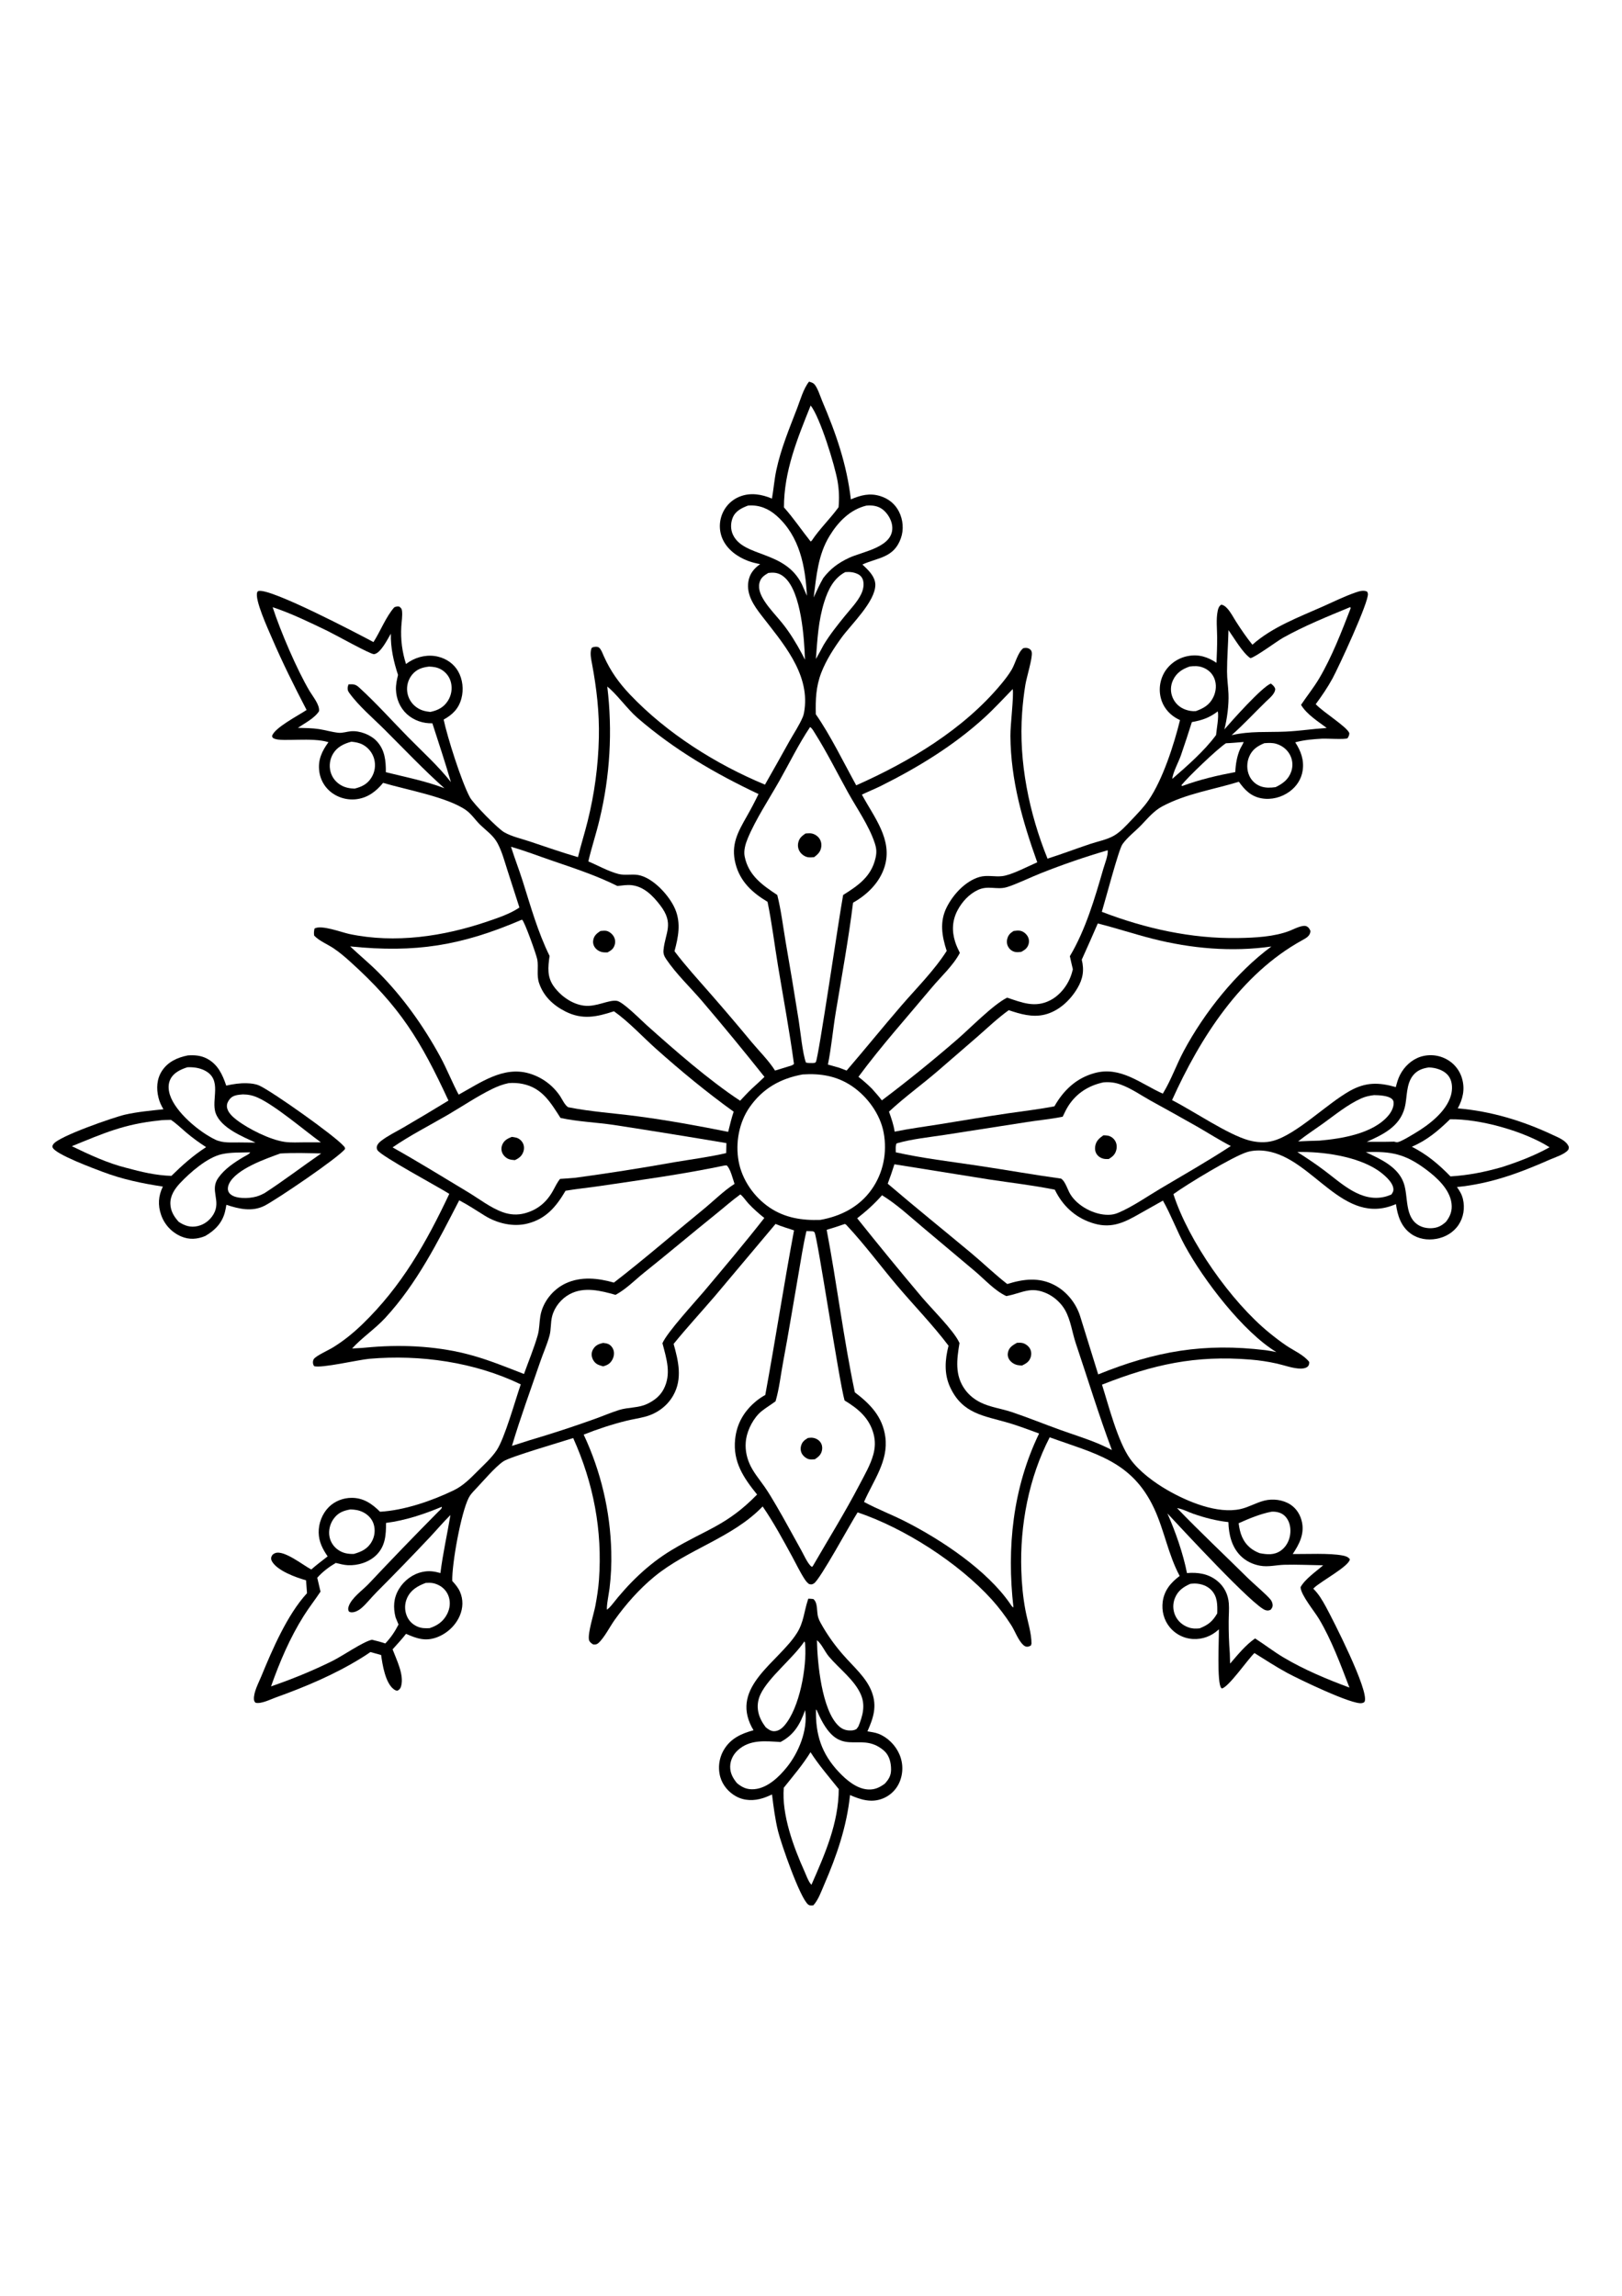 <?xml version="1.0" encoding="utf-8"?>
<!-- Generator: Adobe Illustrator 27.5.0, SVG Export Plug-In . SVG Version: 6.00 Build 0)  -->
<svg xmlns="http://www.w3.org/2000/svg" xmlns:xlink="http://www.w3.org/1999/xlink" viewBox="0 0 4000 4000" width="595" height="842" preserveAspectRatio="xMidYMid meet" data-scaled="true">
<path style="fill:#FFFFFF;" d="M0,0h4000v4000H0V0z"/>
<path d="M463.215,1771.891c16.633-1.102,31.73-0.074,46.852,7.715c27.012,13.91,38.652,39.449,47.852,66.703
	c16.789-3.734,33.648-6.375,50.906-5.793c10.238,0.348,21.281,1.434,30.672,5.746c32.656,14.996,185.055,123.078,207.473,148.442
	c2.598,2.937,4.086,3.82,3.855,7.894c-15.453,20.91-170.379,125.902-198.855,140.117c-30.652,15.301-62.879,7.641-93.723-2.508
	c-0.93,5.906-2.016,11.852-3.484,17.648c-6.93,27.313-25.066,45.73-48.785,59.348c-19.781,8.137-39.516,9.528-59.473,0.898
	c-1.417-0.609-2.816-1.255-4.199-1.938c-1.385-0.682-2.751-1.401-4.098-2.156c-1.346-0.753-2.672-1.541-3.977-2.363
	c-1.305-0.82-2.589-1.674-3.852-2.563c-1.26-0.891-2.497-1.811-3.711-2.762c-1.214-0.953-2.402-1.938-3.566-2.953
	c-1.161-1.013-2.297-2.056-3.406-3.129c-1.109-1.073-2.189-2.173-3.238-3.301c-1.052-1.13-2.074-2.285-3.066-3.465
	c-0.992-1.182-1.953-2.389-2.883-3.621c-0.93-1.232-1.827-2.487-2.691-3.766c-0.865-1.276-1.695-2.574-2.492-3.895
	c-0.797-1.323-1.559-2.664-2.285-4.023c-0.729-1.36-1.422-2.739-2.078-4.137c-0.656-1.396-1.276-2.807-1.859-4.234
	c-0.583-1.43-1.129-2.872-1.637-4.328c-8.603-24.297-7.017-47.383,4.184-70.195c-51.723-7.918-99.734-17.84-148.842-36.48
	c-19.496-7.403-116.891-43.094-123.095-60.176c-1.167-3.215,0.155-5.285,1.993-8.035c12.953-19.371,150.105-66.668,176.577-72.652
	c31.1-7.031,63.145-9.887,94.798-13.258c-5.609-9.473-9.574-17.934-12.254-28.742c-5.534-22.324-4.331-45.942,8.43-65.633
	C414.012,1787.516,437.551,1777.023,463.215,1771.891z"/>
<path style="fill:#FFFFFF;" d="M691.055,2013.715c33.422-2.168,67.516-1.012,100.992-0.098
	c-46.758,32.238-92.144,67.019-139.773,97.875c-4.23,2.223-8.484,4.246-12.926,6.02c-17.199,6.867-47.516,8.781-64.609,0.758
	c-5.59-2.621-10.477-6.777-12.172-12.961c-1.551-5.648-0.109-11.836,2.34-17C582.07,2052.07,655.035,2026.82,691.055,2013.715z"/>
<path style="fill:#FFFFFF;" d="M598.906,1868.012c13.297,0.094,24.5,2.453,36.644,7.879
	c43.227,19.32,113.852,79.949,155.871,110.313l-40.121-0.039c-15.953,0.035-33.035,1.129-48.824-1.031
	c-35.902-4.906-89.734-31.848-118.602-53.973c-10.242-7.848-23.09-19.105-24.246-32.871c-0.609-7.207,2.762-13.688,7.266-19.102
	C574.941,1869.512,587.34,1869.051,598.906,1868.012z"/>
<path style="fill:#FFFFFF;" d="M616.938,2010.844c-0.66,3.68-13.34,9.609-16.949,11.777c-23.102,13.875-45.695,28.73-61.621,51.062
	c-22.059,30.93,7.91,56.445-11.953,90.023c-8.574,14.496-22.582,25.332-39.109,29.012c-17.59,3.918-31.957-0.746-46.512-10.449
	c-11.723-12.805-20.215-26.805-20.652-44.641c-0.492-20.066,10.883-37.09,24.156-51.137c24.613-26.051,66.918-63.266,102.926-71.16
	C569.484,2010.449,594.203,2011.524,616.938,2010.844z"/>
<path style="fill:#FFFFFF;" d="M462.012,1801.105c14.559-0.617,29.098,1.149,42.301,7.715
	c45.383,22.563,15.402,71.902,27.656,105.652c13.168,36.27,66.188,57.563,98.207,72.379l-40.387-0.418
	c-19.687-0.184-40.301,1.891-58.484-6.707c-39.348-18.609-98.805-67.707-112.402-110.934c-4.043-12.863-4.73-27.012,1.789-39.199
	C429.129,1813.824,445.832,1806.355,462.012,1801.105z"/>
<path style="fill:#FFFFFF;" d="M391.676,1932.41c9.625-1.582,20.027-1.262,29.797-1.668c13.547,8.981,25.754,21.094,38.187,31.59
	c15.559,13.129,31.496,24.66,48.59,35.676c-31.645,20.402-58.801,44.555-85.551,70.848c-38.086-1.023-74.864-9.832-111.444-19.813
	c-46.34-11.598-91.198-32.59-134.046-53.313C254.775,1964.066,306.025,1941.211,391.676,1932.41z"/>
<path d="M1993.379,3111.285c4.137,0.094,8.156,0.453,12.27,0.844c11.918,9.246,7.785,31.441,12.059,45.258
	c2.563,8.297,7.805,16.93,12.172,24.434c7.258,12.255,15.081,24.139,23.469,35.652c8.391,11.51,17.307,22.598,26.75,33.262
	c24.473,28.156,56.664,55.047,69.973,90.836c13.262,35.672,3.637,63.957-10.887,96.797c9.082,1.598,19.086,2.809,27.676,6.195
	c22.535,8.879,41.785,28.449,51.219,50.613c0.565,1.31,1.097,2.633,1.598,3.969c0.5,1.333,0.968,2.68,1.402,4.039
	c0.435,1.36,0.836,2.728,1.203,4.106c0.367,1.377,0.699,2.764,0.996,4.16c0.3,1.393,0.564,2.794,0.793,4.203
	c0.229,1.406,0.425,2.818,0.586,4.234c0.161,1.417,0.286,2.837,0.375,4.262c0.092,1.425,0.147,2.849,0.168,4.273
	c0.021,1.427,0.007,2.853-0.043,4.277c-0.052,1.425-0.137,2.848-0.254,4.27c-0.12,1.422-0.275,2.84-0.465,4.254
	c-0.19,1.411-0.414,2.819-0.672,4.223c-0.26,1.401-0.553,2.796-0.879,4.184c-0.328,1.391-0.69,2.771-1.086,4.141
	c-0.393,1.37-0.822,2.729-1.285,4.078c-0.461,1.349-0.956,2.686-1.484,4.012c-0.477,1.2-0.984,2.387-1.523,3.559
	c-0.536,1.175-1.104,2.335-1.703,3.48c-0.596,1.143-1.222,2.271-1.879,3.383c-0.656,1.115-1.34,2.209-2.051,3.285
	c-0.711,1.078-1.449,2.137-2.215,3.176c-0.768,1.039-1.561,2.057-2.379,3.054c-0.818,1-1.662,1.978-2.531,2.934
	c-0.867,0.953-1.759,1.885-2.676,2.797c-0.917,0.909-1.857,1.794-2.82,2.656c-0.961,0.859-1.944,1.694-2.949,2.504
	c-1.005,0.813-2.03,1.597-3.074,2.355c-1.047,0.758-2.112,1.488-3.195,2.192c-1.081,0.703-2.18,1.377-3.297,2.023
	c-1.12,0.648-2.254,1.265-3.402,1.852c-1.149,0.589-2.313,1.147-3.492,1.676c-1.177,0.529-2.367,1.027-3.571,1.496
	c-27.812,10.879-54.125,2.488-80.023-8.797c-8.145,77.941-32.813,149.566-63.84,221.18c-6.988,16.125-14.703,38.09-26.715,50.715
	c-4.879,0.41-8.57,1.195-12.691-2.031c-20.004-15.688-66.715-149.965-74.219-180.621c-7.324-29.93-11.176-60.117-14.91-90.641
	c-7.313,3.273-14.645,6.504-22.289,8.938c-22.027,7.008-45.547,7.008-66.188-4.258c-18.442-10.063-33.274-27.344-39.07-47.664
	c-0.385-1.377-0.736-2.764-1.051-4.16c-0.318-1.396-0.599-2.799-0.844-4.211c-0.247-1.409-0.46-2.823-0.637-4.242
	c-0.174-1.422-0.315-2.847-0.422-4.274c-0.104-1.427-0.175-2.855-0.211-4.285c-0.034-1.432-0.032-2.863,0.004-4.293
	c0.036-1.43,0.109-2.858,0.219-4.285c0.107-1.427,0.25-2.852,0.43-4.273c0.177-1.419,0.391-2.833,0.641-4.242
	c0.247-1.409,0.531-2.811,0.852-4.207c0.318-1.396,0.671-2.783,1.059-4.16c0.385-1.378,0.806-2.745,1.262-4.102
	s0.944-2.701,1.465-4.031c0.523-1.333,1.079-2.652,1.668-3.957c0.586-1.305,1.204-2.595,1.855-3.871
	c0.654-1.274,1.337-2.53,2.051-3.77c16.715-28.848,43.074-40.594,73.652-49.102c-1.484-2.359-2.902-4.684-4.199-7.152
	c-52.922-100.797,65.445-160.152,111.137-232.281c16.75-26.438,17.523-52.519,26.891-81.25L1993.379,3111.285z"/>
<path style="fill:#FFFFFF;" d="M2014.648,3213.68c11.688,9.309,19.504,28.429,29.535,40.344
	c25.168,29.894,63.836,58.086,79.098,94.394c11.289,26.859,4.016,52.305-6.371,77.875l-4.629,6.324
	c-4.375,2.438-7.426,3.297-12.488,3.578c-12.305,0.688-22.215-2.426-31.363-10.883
	C2026.57,3386.617,2015.57,3268.785,2014.648,3213.68z"/>
<path style="fill:#FFFFFF;" d="M1983.703,3216.707c1.816,2.32,1.664,4.543,1.883,7.398c4.242,56.141-13.672,156.457-50.863,199.609
	c-6.723,7.797-14.773,14.063-25.434,14.355c-8.105,0.223-15.371-5.043-21.18-10.023c-8.332-11.164-15.066-23.094-17.976-36.852
	c-3.254-15.391-1.277-30.277,5.469-44.438C1895.523,3304.965,1954.609,3259.375,1983.703,3216.707z"/>
<path style="fill:#FFFFFF;" d="M1985.465,3386.172c0.141,0.848,0.316,1.692,0.426,2.543c6.09,47.129-16.152,101.652-45.183,137.781
	c-19.602,24.387-48.035,51.945-80.832,54.539c-17.277,1.367-29.348-4.098-42.336-14.84c-10.059-12.152-17.078-24.738-16.855-40.98
	c0.211-15.398,7.422-29.746,18.656-40.09c29.793-27.43,68.516-22.668,105.379-20.402
	C1958.641,3446.824,1973.234,3420.727,1985.465,3386.172z"/>
<path style="fill:#FFFFFF;" d="M2012.293,3384.398c2.418,2.461,1.625,1.215,3.02,4.465
	c54.266,126.559,101.856,44.848,163.457,96.098c12.582,10.469,17.461,25.602,18.5,41.492c1.18,18.012-3.062,27.445-14.957,40.68
	c-12.699,9.527-24.859,15.371-40.984,14.602c-28.32-1.355-53.895-23.113-72.527-42.852
	C2026,3493.539,2010.75,3446.117,2012.293,3384.398z"/>
<path style="fill:#FFFFFF;" d="M1998.828,3489.809c20.289,31.871,46.082,61.387,69.609,90.906
	c-0.293,83.871-34.18,160.625-67.281,235.875c-0.484-0.477-1.012-0.91-1.453-1.426c-6.754-7.867-11.309-21.676-15.606-31.191
	c-27.137-60.125-56.746-140.262-51.223-206.609C1955.621,3548.934,1979.664,3520.824,1998.828,3489.809z"/>
<path d="M1995.195,110.68c3.754,1.159,8.219,2.405,11.355,4.843c8.801,6.841,16.602,32.493,21.121,43.095
	c34.133,80.145,60.375,155.344,70.625,242.359c24.23-10.305,46.262-16.272,72.488-8.141c20.32,6.301,36.535,19.285,46.195,38.395
	c10.086,19.953,12.176,44.285,4.695,65.434c-17.301,48.937-56.344,47.367-94.941,64.91l4.34,4.078
	c12.676,12.027,27.535,27.215,27.563,45.984c0.063,41.289-59.508,97.598-82.941,129.707c-19.535,26.766-38.285,55.992-50.332,86.996
	c-13.273,34.152-14.371,66.402-13.492,102.457c35.723,51.082,69.066,119.777,99.68,175.227
	c131.395-58.437,263.949-137.367,357.063-249.203c9.426-11.32,18.965-23.547,26.453-36.266c8.805-14.953,14.981-42.41,28.547-52.691
	c4.941-0.93,9.387-1.332,14.043,1.168c4.07,2.184,6.27,4.977,6.887,9.523c1.871,13.746-12.801,61.211-15.746,78.727
	c-3.859,22.941-6.441,46.461-8.141,69.664c-8.832,120.828,17.359,248.082,62.664,359.82c34.973-11.148,69.523-24.211,104.332-35.938
	c18.824-6.344,42.379-10.801,59.402-20.629c16.336-9.434,30.191-24.953,43.055-38.523c14.801-15.617,30.41-31.512,42.602-49.277
	c34.832-50.746,62.484-137.024,77.344-197.176c-3.633-1.785-7.266-3.602-10.73-5.699c-18.336-11.086-31.938-28.742-36.867-49.676
	c-0.333-1.383-0.631-2.772-0.895-4.168c-0.266-1.398-0.495-2.802-0.688-4.211c-0.193-1.409-0.349-2.822-0.469-4.238
	c-0.122-1.414-0.208-2.832-0.258-4.254c-0.049-1.422-0.064-2.844-0.043-4.266c0.021-1.422,0.078-2.841,0.172-4.258
	c0.094-1.419,0.223-2.835,0.387-4.246c0.167-1.414,0.367-2.822,0.602-4.223c0.237-1.401,0.508-2.797,0.813-4.188
	c0.307-1.388,0.648-2.767,1.023-4.137c0.377-1.372,0.789-2.733,1.234-4.082c0.443-1.352,0.921-2.69,1.434-4.016
	c0.513-1.328,1.059-2.641,1.637-3.938c0.578-1.299,1.189-2.583,1.832-3.852c0.643-1.268,1.318-2.52,2.023-3.754
	c0.706-1.232,1.443-2.447,2.211-3.645c0.797-1.198,1.623-2.376,2.477-3.535c0.854-1.156,1.737-2.29,2.648-3.402
	c0.911-1.115,1.85-2.204,2.817-3.269c0.966-1.068,1.958-2.109,2.976-3.125c1.018-1.016,2.061-2.005,3.129-2.969
	c1.068-0.966,2.159-1.904,3.274-2.813c1.115-0.911,2.251-1.793,3.41-2.645c1.159-0.854,2.338-1.678,3.539-2.473
	c1.201-0.794,2.419-1.557,3.656-2.289c1.237-0.735,2.492-1.436,3.766-2.106c1.273-0.672,2.563-1.31,3.867-1.914
	c1.304-0.607,2.624-1.18,3.957-1.719c1.333-0.542,2.679-1.048,4.039-1.519c1.36-0.474,2.729-0.913,4.11-1.317
	c1.38-0.404,2.771-0.773,4.172-1.109c1.398-0.333,2.805-0.633,4.219-0.898c26.422-5.004,48.695,2.047,70.426,16.637
	c0.824-20.508,1.75-41.141,1.676-61.664c-0.078-21.129-2.926-44.801,1.172-65.555c1.344-6.82,3.023-12.082,8.848-16.086
	c6.039,0.898,10.082,4.223,14.207,8.543c9.141,9.57,15.586,22.758,22.773,33.914c12.395,19.238,25.484,38.484,39.883,56.285
	c48.992-43.676,114.75-67.942,174.066-94.371c26.528-11.816,53.047-24.945,80.512-34.477c8.679-3.012,19.531-6.387,28.242-2.121
	c0.958,1.824,1.692,2.93,2.016,5.121c2.89,19.695-72.742,182.262-87.172,208.832c-12.168,22.406-26.434,43.098-41.469,63.617
	c18.133,19.59,76.105,55.039,82.789,71.121c-0.141,4.027-0.586,6.414-2.664,9.828c-0.625,1.023-0.906,2.398-1.914,3.047
	c-5.406,3.457-52.094,0.504-61.836,1.027c-21.344,1.145-43.25,2.902-63.996,8.246l-2.918,0.766
	c13.867,21.18,22.133,43.605,18.336,69.375c-3.113,21.129-14.793,39.082-31.856,51.715c-19.855,14.703-45.379,21.355-69.812,16.945
	c-25.789-4.656-41.141-20.5-55.652-40.805c-63.332,19.523-129.875,29.035-189.176,60.789c-20.5,10.98-35.602,29.418-51.48,45.965
	c-14.875,15.504-34.289,29.922-46.559,47.391c-9.414,13.406-42.027,137.981-50.793,166.516
	c106.746,41.074,221.094,66.582,335.762,64.66c41.195-0.691,89.664-2.922,128.25-18.125c9.906-3.902,31.539-15.684,41.355-10.652
	c5.063,2.598,6.855,6.273,9.059,11.117c-0.109,12.387-10.695,17.805-20.297,23.086c-151.496,83.332-251.648,240.625-320.899,394.164
	c52.86,26.949,137.531,84.906,189.051,99.055c19.551,5.367,40.762,6.73,60.438,1.281c57.766-15.992,132.008-91.098,188.605-122.871
	c39.176-21.992,71.023-21.672,113.676-9.582c2.684-10.352,5.465-20.527,10.379-30.102c10.648-20.742,28.781-37.762,51.211-44.898
	c1.32-0.409,2.651-0.784,3.992-1.125c1.339-0.339,2.686-0.645,4.043-0.918c1.354-0.273,2.715-0.512,4.082-0.715
	c1.367-0.206,2.74-0.376,4.117-0.512c1.375-0.133,2.753-0.232,4.133-0.297c1.383-0.065,2.766-0.097,4.148-0.094
	c1.38,0.005,2.762,0.046,4.145,0.121c1.38,0.073,2.758,0.182,4.133,0.328c1.375,0.143,2.745,0.322,4.109,0.535
	c1.367,0.214,2.728,0.461,4.082,0.742c1.352,0.281,2.697,0.596,4.035,0.945c1.336,0.352,2.664,0.736,3.984,1.152
	c1.318,0.417,2.624,0.866,3.918,1.348c1.297,0.484,2.58,1,3.848,1.547c1.271,0.547,2.526,1.126,3.766,1.738
	c1.24,0.612,2.463,1.254,3.672,1.926c1.146,0.633,2.275,1.294,3.387,1.984c1.115,0.69,2.21,1.406,3.285,2.148
	c1.078,0.745,2.137,1.516,3.176,2.313c1.036,0.797,2.055,1.62,3.055,2.469c0.995,0.846,1.97,1.719,2.926,2.617
	c0.953,0.896,1.884,1.815,2.793,2.758c0.906,0.945,1.789,1.911,2.648,2.898c0.859,0.987,1.694,1.995,2.504,3.023
	c0.81,1.031,1.593,2.081,2.348,3.148c0.758,1.068,1.487,2.154,2.188,3.258c0.703,1.107,1.378,2.229,2.023,3.367
	c0.646,1.138,1.263,2.292,1.852,3.461c0.589,1.169,1.148,2.353,1.68,3.551c0.529,1.198,1.027,2.408,1.496,3.629
	c0.469,1.221,0.906,2.454,1.313,3.699c0.409,1.245,0.785,2.499,1.129,3.762c7.227,25.945,1.598,49.668-10.84,72.672
	c82.313,6.859,160.469,30.707,235.035,65.75c13.926,6.543,33.281,13.859,38.867,29.418c-0.316,3.223,0.078,4.91-1.996,7.551
	c-8.352,10.625-32.094,17.988-44.66,23.523c-75.535,33.293-146.254,59.453-229.133,67.692c6.731,9.855,12.027,18.203,14.738,30.066
	c4.926,21.535,1.551,44.438-10.746,62.965c-12.648,19.055-32.789,30.778-55.074,34.723c-21.942,3.883-44.711,0.355-62.949-12.914
	c-24.121-17.547-32.672-44.695-36.516-72.816c-130.559,57.004-203.035-112.457-319.078-130.668
	c-15.734-2.469-33.266-2.234-48.523,2.586c-35.613,11.25-148.086,79.484-181.191,103.531
	c37.57,116.414,142.293,265.137,236.402,341.824c13.738,11.196,27.871,22.105,42.574,32c18.113,12.191,42.508,22.48,55.949,39.969
	c-0.114,2.055-0.152,4.547-0.727,6.527c-2.293,7.895-12.426,9.703-19.453,9.829c-18.621,0.332-41.656-8.434-60.02-12.477
	c-21.531-4.742-42.594-7.93-64.57-9.723c-136.262-11.133-239.77,11.996-366.273,61.793c16.285,51.336,38.742,139.852,69.203,182.707
	c22.113,31.109,60.121,58.945,92.965,77.766c48.984,28.066,122.43,59,179.652,46.184c20.223-4.531,38.41-15.711,58.465-20.754
	c21.004-5.277,45.629-2.328,64.023,9.477c15.934,10.23,25.844,26.996,29.223,45.434c5.344,29.164-7.672,53.449-23.195,76.844
	c34.734,0.321,90.313-2.699,123.023,3.563c6.941,1.328,13.691,3.293,17.895,9.293c-1.422,17.129-72.805,55.012-88.719,70.891
	c-0.515,0.516-1.012,1.051-1.52,1.578c13.441,13.219,22.449,28.711,31.398,45.145c16.742,30.754,106.207,205.813,95.402,232.906
	c-1.113,2.789-4.09,3.477-6.785,4.105c-22.543,5.27-157.195-59.809-184.383-74.512c-27.59-14.922-54.043-32.383-80.715-48.894
	c-16.719,15.914-63.512,84.015-80.289,87.316c-0.488-0.367-1.031-0.672-1.461-1.102c-11.332-11.273-5.457-122.152-5.898-144.739
	l-1.457,1.352c-17.117,15.57-39.277,23.891-62.508,22.52c-1.373-0.076-2.741-0.188-4.106-0.336
	c-1.365-0.146-2.725-0.328-4.082-0.547c-1.356-0.216-2.707-0.469-4.051-0.758c-1.344-0.286-2.678-0.608-4.004-0.965
	c-1.326-0.357-2.642-0.746-3.949-1.168c-1.307-0.424-2.602-0.883-3.883-1.375c-1.284-0.49-2.553-1.013-3.808-1.57
	c-1.258-0.555-2.499-1.143-3.723-1.766c-1.226-0.62-2.436-1.271-3.629-1.953c-1.19-0.682-2.363-1.396-3.52-2.141
	c-1.154-0.742-2.288-1.515-3.402-2.316c-1.117-0.802-2.212-1.633-3.285-2.492c-1.07-0.857-2.119-1.742-3.148-2.656
	c-1.026-0.912-2.029-1.849-3.008-2.813c-0.977-0.966-1.928-1.956-2.855-2.969c-0.927-1.013-1.828-2.05-2.703-3.109
	c-14.535-17.523-20.41-40.695-17.414-63.137c3.73-27.953,20.07-47.074,41.813-63.351c-28.383-52.871-37.828-112.52-63.117-166.672
	c-54.867-117.48-146.648-134.984-257.441-175.133c-51.465,99.563-73.668,216.66-69.98,328.016c1,32.816,4.07,66.18,10.199,98.457
	c5.258,27.703,14.977,55.332,14.977,83.703l-1.711,0.121l1.254,1.773c-0.621,0.516-1.168,1.137-1.859,1.547
	c-6.102,3.614-11.742,3.824-17.332-1.059c-13.293-11.613-21.074-35.273-30.91-50.289c-14.203-22.125-30.083-42.971-47.641-62.539
	c-82.156-90.418-215.234-175.871-330.633-214.696c-17.414,26.766-92.664,166.079-107.801,175.204
	c-5.074,3.058-6.324,2.597-11.836,1.582c-4.805-3.465-7.715-7.125-10.969-12.063c-11.293-17.141-20.504-36.855-30.379-54.922
	c-22.969-42.016-46.031-84.93-73.195-124.398c-74.895,77.75-184.367,104.984-267.367,173.258
	c-36.836,30.297-70.129,67.961-97.84,106.793c-11.512,16.136-25.746,44.383-40.062,56.863c-4.231,3.684-7.301,3.625-12.656,3.309
	c-4.578-2.703-9.652-6.363-10.543-12.09c-2.715-17.473,12.102-63.109,15.883-83.141c3.988-21.145,7.301-42.289,8.871-63.766
	c8.91-121.84-13.461-238.555-63.551-349.848c-29.145,9.559-155.715,46.09-172.399,57.582c-20.93,14.41-50.348,49.551-69.273,69.398
	c-5.918,6.211-11.883,12.375-15.844,20.082c-19.223,37.414-41.781,162.949-40.719,205.273c7.398,8.168,14.352,16.121,18.883,26.336
	c8.586,19.367,7.902,40.309-0.461,59.652c-10.562,24.441-31.848,43.961-56.754,53.109c-28.234,10.371-49.695,2.73-75.594-8.742
	c-10.375,13.293-21.973,25.691-33.195,38.27c9.738,26.051,28.469,62.016,21.172,90.168c-1.519,5.867-3.816,8.847-9.019,11.742
	c-3.664,0.008-6.211-1.34-9.145-3.492c-20.863-15.324-28.035-60.567-31.305-84.489l-26.41-7.316
	c-7.112,4.971-14.358,9.741-21.738,14.309c-66.883,41.344-137.852,71.203-211.621,97.691c-13.652,4.902-35.82,16.344-49.933,13.055
	c-2.637-3.184-3.652-4.176-3.945-8.484c-1.176-17.145,11.391-40.309,17.852-56.012c27.383-66.543,64.242-152.633,113.031-205.637
	l-2.395-31.82c-24.547-6.828-71.043-23.492-84.102-46.832c-1.75-3.129-2.617-7.105-1.5-10.563c1.648-5.109,4.527-7.625,9.465-9.559
	c21.652-8.469,69.219,30.051,89.07,40.324c12.867-11.402,26.813-21.719,40.352-32.313c-12.367-18.008-21.664-36.063-22.109-58.41
	c-0.457-22.824,8.586-46.68,24.738-62.934c14.934-15.027,35.883-23.047,56.98-22.988c28.984,0.086,49.953,14.687,69.566,34.27
	c59.91-3.465,127.277-26.617,181.457-52.676c23.328-11.219,40.691-28.918,58.738-47.047c16.215-16.297,34.992-32.969,47.715-52.222
	c19.66-29.758,45.578-122.825,59.129-162.106c-113.918-54.973-247.695-73.844-373.098-63.07
	c-26.531,2.277-119.707,24.102-136.547,18.066c-1.004-1.746-1.59-2.582-2.219-4.648c-1.246-4.121-0.75-9.707,1.895-13.184
	c6.207-8.152,34.691-20.977,44.633-26.914c27.004-16.125,52.609-37.035,75.176-58.895
	c96.586-93.578,157.117-200.711,213.945-321.027c-24.227-15.801-169.758-93.594-177.281-108.012
	c-1.543-2.961-2.133-5.918-1.246-9.109c1.688-6.078,5.863-9.949,10.688-13.692c16.492-12.797,37.113-22.543,55.168-33.145
	c37.109-21.628,73.98-43.655,110.613-66.082c-68.945-148.762-119.313-231.563-242.668-342.754
	c-13.051-11.762-26.824-23.484-41.496-33.176c-15.406-10.18-34.078-17.293-46.98-30.769c-1.098-6.414-0.453-11.047,0.82-17.395
	c16.336-10.047,66.426,9.301,85.742,13.387c112.926,23.891,232.746,6.02,340.875-30.887c25.508-8.711,54.676-18.375,77.047-33.27
	c0.555-0.367,1.094-0.754,1.641-1.129l-29.57-91.852c-7.172-22.25-13.375-46.121-24.484-66.789
	c-10.07-18.734-26.777-30.164-41.875-44.484c-12.277-11.641-21.688-26.938-35.555-36.785
	c-45.828-32.539-148.836-50.656-204.68-67.41c-16.684,20.379-36.516,35.898-63.328,39.957c-1.388,0.208-2.78,0.384-4.176,0.527
	c-1.396,0.141-2.794,0.246-4.195,0.316c-1.401,0.073-2.803,0.111-4.207,0.113c-1.404,0.002-2.806-0.03-4.207-0.098
	c-1.401-0.065-2.801-0.165-4.199-0.301c-1.396-0.138-2.788-0.308-4.176-0.512c-1.388-0.206-2.771-0.444-4.148-0.715
	c-1.375-0.273-2.743-0.581-4.105-0.922c-1.362-0.339-2.715-0.712-4.059-1.121c-1.341-0.406-2.673-0.845-3.996-1.316
	c-1.32-0.474-2.629-0.979-3.926-1.516c-1.297-0.539-2.579-1.108-3.848-1.707c-1.268-0.602-2.521-1.233-3.758-1.895
	c-1.237-0.664-2.456-1.357-3.656-2.078c-1.203-0.721-2.388-1.473-3.555-2.254c-1.167-0.781-2.313-1.591-3.437-2.43
	c-1.039-0.781-2.059-1.587-3.059-2.418c-1-0.831-1.978-1.686-2.934-2.566c-0.956-0.88-1.889-1.784-2.801-2.711
	c-0.909-0.93-1.796-1.88-2.66-2.852c-0.862-0.971-1.701-1.964-2.516-2.977c-0.813-1.016-1.599-2.049-2.359-3.101
	c-0.763-1.055-1.497-2.128-2.203-3.219c-0.708-1.091-1.388-2.198-2.039-3.32c-0.651-1.125-1.275-2.266-1.871-3.422
	c-0.594-1.156-1.159-2.327-1.695-3.512c-0.534-1.185-1.039-2.382-1.516-3.59c-0.477-1.211-0.922-2.432-1.336-3.664
	c-0.414-1.232-0.797-2.474-1.148-3.727c-0.352-1.25-0.672-2.509-0.961-3.777c-0.289-1.266-0.546-2.539-0.77-3.82
	c-0.227-1.281-0.419-2.566-0.578-3.855c-3.73-28.133,6.559-49.809,22.625-71.77c-40.359-12.808-114.512-0.328-133.277-8.668
	c-4.211-1.871-4.227-1.77-5.809-6.285c4.793-20.156,66.234-51.559,85.16-64.496c-30.504-58.688-59.902-117.582-85.961-178.41
	c-7.773-18.148-43.719-96.066-35.465-112.359c0.91-1.801,1.195-2.098,3.09-2.555c30.082-7.266,243.582,104.695,283.281,125.934
	c17.301-26.949,30.453-61.965,51.27-85.68c5.398-2.227,6.531-2.52,12.305-1.855c4.336,3.504,6.109,4.863,6.809,10.578
	c1.52,12.426-1.133,26.726-1.773,39.234c-0.464,7.753-0.565,15.509-0.305,23.269c0.26,7.763,0.881,15.496,1.863,23.199
	c0.979,7.703,2.315,15.345,4.008,22.926c1.693,7.578,3.733,15.063,6.121,22.453c2.766-2.122,5.624-4.112,8.574-5.969
	c20.883-12.879,46.515-18.043,70.535-12.156c20.586,5.051,38.617,17.367,49.27,35.887c11.48,19.961,14.113,45.375,8.113,67.504
	c-6.758,24.934-21.883,39.695-43.707,51.703c9.024,43.063,43.965,153.277,64.637,191.481c8.692,16.063,68.91,77.406,84.777,86.402
	c18.894,10.715,41.914,15.617,62.461,22.496c39.734,13.305,79.133,27.113,119.395,38.793c6.996-29.73,16.519-58.883,23.805-88.578
	c4.203-16.813,7.935-33.728,11.195-50.746c3.263-17.018,6.051-34.115,8.363-51.289c2.312-17.175,4.146-34.4,5.5-51.676
	c1.357-17.273,2.232-34.573,2.625-51.898c1.406-62.555-5.48-121.82-16.973-183.066c-1.981-10.551-4.844-23.656-2.184-34.164
	c0.633-2.5,0.805-4.512,3.352-5.656c4.277-1.926,12.668-2.699,16.465,0.633c5.492,4.813,8.832,14.895,11.777,21.434
	c16.355,36.313,36.84,65.133,64.32,94.07c90.777,95.594,211.629,171.777,332.918,222.176c20.385-35.781,40.574-71.675,60.566-107.68
	c10.832-19.156,24.211-38.926,32.691-59.203c2.512-6.008,3.484-12.43,4.336-18.844c12-90.453-55.558-165.758-106.355-231.66
	c-18.535-24.043-37.199-50.879-32.242-83.051c2.969-19.289,13.613-32.203,29.055-43.254c-9.758-1.856-19.73-4.184-29.059-7.644
	c-26.965-10-52.664-28.461-64.191-55.609c-0.503-1.201-0.974-2.414-1.414-3.641c-0.443-1.224-0.854-2.46-1.234-3.707
	c-0.38-1.245-0.731-2.499-1.051-3.762c-0.318-1.263-0.604-2.533-0.859-3.809c-0.255-1.276-0.479-2.559-0.672-3.848
	c-0.193-1.289-0.353-2.581-0.48-3.875c-0.13-1.297-0.228-2.595-0.293-3.895c-0.063-1.302-0.094-2.604-0.094-3.906
	c0-1.302,0.031-2.604,0.094-3.906c0.065-1.299,0.163-2.598,0.293-3.895c0.127-1.294,0.288-2.586,0.48-3.875
	c0.193-1.289,0.417-2.572,0.672-3.848c0.255-1.276,0.542-2.546,0.859-3.809c0.32-1.263,0.671-2.517,1.051-3.762
	c0.38-1.247,0.792-2.483,1.234-3.707c0.44-1.227,0.911-2.44,1.414-3.641c0.497-1.208,1.025-2.404,1.582-3.586
	c0.557-1.182,1.145-2.35,1.762-3.504c0.62-1.151,1.267-2.286,1.941-3.406c0.674-1.12,1.378-2.221,2.109-3.305
	s1.49-2.148,2.273-3.195c0.786-1.044,1.598-2.069,2.434-3.074c0.839-1.003,1.701-1.984,2.586-2.945
	c0.888-0.961,1.799-1.897,2.734-2.809c0.935-0.914,1.893-1.805,2.875-2.672c0.979-0.865,1.98-1.703,3.004-2.516
	c1.021-0.815,2.064-1.603,3.129-2.363c1.063-0.763,2.143-1.497,3.242-2.203c1.101-0.706,2.22-1.383,3.355-2.031
	c1.133-0.648,2.283-1.268,3.449-1.859c1.167-0.591,2.348-1.152,3.543-1.684c1.193-0.531,2.4-1.031,3.621-1.5
	c26.371-10.2,53.492-5.357,78.734,5.164c4.102-23.148,5.809-46.562,10.707-69.651c11.324-53.375,32.105-102.846,51.617-153.564
	C1973.902,155.193,1981.316,128.064,1995.195,110.68z"/>
<path style="fill:#FFFFFF;" d="M3065.625,999.203l1.398-0.133c-2.395,6.613-6.758,12.426-9.508,18.949
	c-7.215,17.102-10.41,36.809-11.172,55.227c-44.527,8.398-87.25,18.406-129.867,34.059l-2.262-0.188l-0.551-1.613
	c15.52-19.684,89.223-90.281,109.637-103.262C3037.41,1001.738,3051.547,1000.312,3065.625,999.203z"/>
<path style="fill:#FFFFFF;" d="M3003.188,923.66c2.918,14.188-2.852,42.977-4.277,58.309
	c-28.172,38.543-71.766,76.707-107.906,108.047c0.957-14.871,15.484-41.637,21.023-57.363c9.44-27.404,18.506-54.93,27.199-82.578
	C2964.524,945.563,2982.512,939.371,3003.188,923.66z"/>
<path style="fill:#FFFFFF;" d="M2935.555,3074.652c3.57-0.375,7.168-0.722,10.758-0.711c14.777,0.051,30.668,5.363,40.984,16.23
	c15.477,16.293,15.004,36.527,14.563,57.395c-11.727,19.961-22.07,28.207-43.199,36.828c-10.047,1.094-18.297,1.012-27.929-2.387
	c-14.383-5.07-26.121-15.125-32.446-29.129c-0.768-1.695-1.448-3.425-2.039-5.188c-0.591-1.766-1.09-3.556-1.496-5.371
	c-0.406-1.815-0.72-3.646-0.941-5.492c-0.219-1.849-0.342-3.703-0.371-5.563c-0.029-1.862,0.038-3.72,0.199-5.574
	c0.161-1.852,0.417-3.691,0.766-5.52c0.351-1.828,0.794-3.633,1.328-5.414c0.536-1.781,1.161-3.531,1.875-5.25
	C2904.977,3091.477,2918.418,3082.098,2935.555,3074.652z"/>
<path style="fill:#FFFFFF;" d="M1058.039,813.231c10.621,0.391,19.938,1.586,29.328,6.84c1.56,0.857,3.072,1.793,4.535,2.809
	c1.461,1.016,2.865,2.107,4.211,3.273c1.344,1.164,2.624,2.397,3.84,3.699c1.216,1.302,2.359,2.664,3.43,4.086
	c1.07,1.422,2.063,2.897,2.977,4.426c0.914,1.526,1.745,3.098,2.492,4.715c0.747,1.615,1.406,3.266,1.977,4.953
	c0.573,1.685,1.055,3.396,1.445,5.133c0.424,1.872,0.755,3.762,0.992,5.668c0.24,1.906,0.384,3.82,0.434,5.742
	c0.052,1.919,0.009,3.837-0.129,5.754c-0.138,1.917-0.37,3.822-0.695,5.715c-0.326,1.893-0.742,3.766-1.25,5.617
	c-0.51,1.854-1.109,3.677-1.797,5.469c-0.688,1.794-1.462,3.551-2.324,5.269c-0.859,1.716-1.802,3.387-2.828,5.012
	c-10.336,16.426-25.043,23.766-43.496,27.629c-13.086-1.324-24.305-4.184-35.035-12.207c-1.503-1.117-2.944-2.309-4.324-3.574
	c-1.383-1.263-2.697-2.594-3.941-3.992c-1.247-1.396-2.421-2.853-3.52-4.371c-1.096-1.515-2.115-3.083-3.055-4.703
	c-0.937-1.622-1.792-3.286-2.563-4.992c-0.768-1.708-1.449-3.451-2.043-5.227c-0.591-1.776-1.092-3.577-1.504-5.402
	c-0.409-1.828-0.724-3.672-0.945-5.531c-0.229-1.852-0.365-3.71-0.406-5.574c-0.042-1.865,0.01-3.728,0.156-5.59
	c0.146-1.859,0.385-3.707,0.719-5.543c0.333-1.836,0.759-3.65,1.277-5.441c0.516-1.794,1.121-3.557,1.816-5.289
	c0.693-1.732,1.473-3.423,2.34-5.074c0.865-1.654,1.811-3.259,2.84-4.816c1.026-1.557,2.129-3.058,3.309-4.504
	C1027.621,819.602,1041.094,815.199,1058.039,813.231z"/>
<path style="fill:#FFFFFF;" d="M2933.973,812.965c11.465-1.422,21.484-1.621,32.508,2.539c12.762,4.816,23,14.137,28.156,26.863
	c5.996,14.785,4.504,31.832-2.355,46.051c-9.32,19.324-24.012,27.644-43.242,34.586c-9.273,0.656-17.363-0.707-26.129-3.898
	c-14.336-5.223-25.258-15.602-31.172-29.691c-0.711-1.695-1.332-3.423-1.863-5.184c-0.529-1.76-0.963-3.544-1.305-5.352
	c-0.341-1.805-0.586-3.624-0.734-5.457c-0.148-1.833-0.2-3.668-0.156-5.504c0.044-1.839,0.185-3.669,0.422-5.492
	c0.24-1.823,0.573-3.629,1-5.418c0.43-1.786,0.95-3.547,1.563-5.281c0.615-1.732,1.319-3.427,2.113-5.086
	C2901.32,828.438,2915.574,819.32,2933.973,812.965z"/>
<path style="fill:#FFFFFF;" d="M1049.883,3072.441c11.754-0.824,20.156-0.133,30.891,4.957c12.531,5.949,21.801,16.304,26.023,29.57
	c4.629,14.555,2.473,29.567-4.543,42.961c-9.395,17.926-24.043,27.957-42.887,34.058c-10.184,0.461-19.101,0.492-28.758-3.363
	c-12.852-5.129-22.695-14.727-27.723-27.672c-0.68-1.729-1.271-3.488-1.773-5.277c-0.505-1.789-0.919-3.599-1.242-5.43
	c-0.323-1.831-0.553-3.673-0.691-5.527c-0.141-1.854-0.188-3.709-0.141-5.566c0.047-1.859,0.186-3.711,0.418-5.555
	c0.232-1.844,0.555-3.672,0.969-5.484c0.414-1.813,0.918-3.599,1.512-5.36c0.591-1.763,1.27-3.491,2.035-5.184
	C1013.215,3089.328,1030.063,3079.91,1049.883,3072.441z"/>
<path style="fill:#FFFFFF;" d="M864.254,2891.227c10.957,0.398,20.313,1.672,30.305,6.461c12.394,5.941,22.434,16.066,26.769,29.281
	c0.568,1.789,1.043,3.603,1.426,5.441c0.38,1.839,0.667,3.693,0.859,5.562c0.19,1.867,0.285,3.74,0.285,5.617
	c-0.003,1.88-0.1,3.754-0.293,5.621c-0.193,1.867-0.482,3.72-0.867,5.559c-0.383,1.839-0.859,3.652-1.43,5.441
	c-0.573,1.789-1.234,3.544-1.984,5.266c-0.75,1.721-1.587,3.4-2.512,5.035c-9.992,18.008-25.422,25.117-44.246,30.469
	c-14.254,0.371-26.469-1.645-38.457-9.859c-1.401-0.948-2.753-1.962-4.055-3.043c-1.299-1.083-2.543-2.227-3.731-3.43
	c-1.188-1.206-2.313-2.468-3.375-3.785c-1.063-1.315-2.057-2.681-2.984-4.098c-0.927-1.414-1.783-2.871-2.566-4.371
	c-0.781-1.5-1.487-3.035-2.117-4.605c-0.63-1.57-1.181-3.168-1.652-4.793c-0.471-1.625-0.861-3.27-1.168-4.934
	c-2.664-14.801,1.199-30.773,9.824-43.043C833.16,2899.551,846.238,2894.375,864.254,2891.227z"/>
<path style="fill:#FFFFFF;" d="M3117.922,1002.102c10.023-0.758,19.887-1.371,29.637,1.598
	c14.684,4.473,27.238,14.281,34.121,28.125c0.773,1.544,1.468,3.122,2.082,4.734c0.617,1.612,1.151,3.251,1.602,4.918
	c0.451,1.667,0.818,3.352,1.102,5.055c0.284,1.703,0.482,3.415,0.594,5.137c0.112,1.724,0.138,3.448,0.078,5.172
	c-0.063,1.727-0.21,3.445-0.441,5.156c-0.232,1.708-0.548,3.402-0.949,5.082c-0.401,1.68-0.885,3.335-1.453,4.965
	c-6.555,19.32-21.016,30.063-38.617,38.434c-11.875,1.637-24.41,2.262-35.871-1.766c-1.565-0.536-3.099-1.15-4.602-1.84
	c-1.505-0.693-2.97-1.458-4.395-2.297c-1.427-0.839-2.807-1.746-4.141-2.723c-1.333-0.979-2.615-2.022-3.844-3.129
	c-1.229-1.109-2.4-2.276-3.512-3.5c-1.109-1.226-2.156-2.505-3.141-3.836c-0.982-1.331-1.893-2.708-2.734-4.133
	c-0.844-1.425-1.613-2.887-2.309-4.387c-6.941-14.801-6.863-32.699-0.484-47.672
	C3088.211,1017.434,3100.961,1009.191,3117.922,1002.102z"/>
<path style="fill:#FFFFFF;" d="M866.594,998.387c10.211,1.148,19.406,2.57,28.531,7.57c1.659,0.914,3.27,1.909,4.832,2.984
	c1.56,1.076,3.064,2.225,4.512,3.449c1.445,1.224,2.828,2.517,4.148,3.879c1.318,1.362,2.565,2.785,3.742,4.269
	c1.177,1.484,2.277,3.025,3.301,4.621c1.023,1.594,1.965,3.236,2.824,4.926c0.862,1.688,1.637,3.414,2.324,5.18
	c0.69,1.766,1.29,3.561,1.801,5.387c0.539,1.927,0.978,3.876,1.316,5.848c0.336,1.971,0.569,3.954,0.699,5.949
	c0.133,1.997,0.161,3.996,0.086,5.996c-0.078,1.997-0.258,3.987-0.539,5.969c-0.284,1.979-0.669,3.939-1.156,5.879
	c-0.487,1.94-1.073,3.85-1.758,5.731c-0.682,1.88-1.462,3.719-2.34,5.515c-0.875,1.8-1.841,3.548-2.898,5.246
	c-10.012,16.293-23.785,22.887-41.555,27.328c-11.551-0.34-22.422-2.238-32.641-7.891c-13.316-7.367-22.938-19.262-26.793-34.035
	c-0.471-1.836-0.852-3.691-1.141-5.566c-0.289-1.872-0.487-3.755-0.594-5.648c-0.104-1.893-0.116-3.788-0.035-5.684
	c0.081-1.893,0.255-3.778,0.523-5.656c0.266-1.878,0.622-3.737,1.07-5.578c0.448-1.844,0.986-3.66,1.613-5.449
	c0.628-1.789,1.34-3.544,2.137-5.266c0.799-1.719,1.681-3.395,2.645-5.027C831.508,1011.117,848.027,1003.379,866.594,998.387z"/>
<path style="fill:#FFFFFF;" d="M3135.727,2896.867c3.277-0.191,6.297-0.191,9.57,0.219c11.301,1.418,20.23,5.609,27.203,14.84
	c9.086,12.027,11.211,27.992,8.938,42.59c-2.336,15.016-10.289,29.527-22.863,38.336c-16.473,11.539-33.621,9.734-52.227,6.239
	c-8.067-3.199-15.66-7.071-22.422-12.594c-19.664-16.063-26.324-36.984-29.285-61.223
	C3079.648,2913.988,3108.863,2901.91,3135.727,2896.867z"/>
<path style="fill:#FFFFFF;" d="M1894.645,582.391c2.578-0.309,5.113-0.602,7.707-0.711c13.805-0.57,24.07,3.625,34.098,13.156
	c39.328,37.402,47.008,147.375,48.637,201.391l-7.035-13.817c-13.992-26.277-30.188-52.902-48.863-76.129
	c-14.41-17.918-31.16-34.894-43.676-54.184c-8.5-13.094-16.528-29.266-12.621-45.269
	C1875.996,594.113,1883.949,588.777,1894.645,582.391z"/>
<path style="fill:#FFFFFF;" d="M2084.555,580.269c11.086-0.828,20.555-0.043,30.781,4.828c6.59,3.137,11.078,8.461,13.023,15.5
	c2.984,10.797,0.316,23.262-4.328,33.187c-9.246,19.758-26.621,37.527-40.355,54.465c-18.691,23.055-36.863,45.731-52.324,71.168
	c-6.193,11.836-12.622,23.542-19.289,35.117c3.758-48.832,5.852-94.117,20.801-141.402
	C2042.195,623.617,2056.023,595.164,2084.555,580.269z"/>
<path style="fill:#FFFFFF;" d="M3199.352,2010.098c61.621-1.684,146.762,10.336,198.223,44.836
	c13.504,9.055,36.511,28,38.528,44.738c0.828,6.852-1.153,9.719-4.758,15.109c-5.492,2.34-10.965,4.41-16.793,5.774
	c-58.813,13.758-105.805-32.902-148.852-65.188C3244.16,2039.211,3222.098,2024.484,3199.352,2010.098z"/>
<path style="fill:#FFFFFF;" d="M3388.469,1869.785c12.117,0.137,34.852,1.047,44,9.355c2.68,2.438,3.859,4.66,4.223,8.145
	c1.23,11.816-5.883,24.715-13.305,33.371c-38.074,44.398-114.891,56.457-169.422,61.316c-17.536,0.419-35.065,1.072-52.586,1.957
	c19.133-15.445,40.375-29.097,60.383-43.437c30.121-21.586,60.953-47.141,94.816-62.477
	C3367.145,1873.23,3377.078,1871.207,3388.469,1869.785z"/>
<path style="fill:#FFFFFF;" d="M3368.188,2010.414c63.266-2.672,97.426,4.641,148.305,42.489
	c26.738,19.89,58.777,48.847,63.098,83.918c2.211,17.93-3.012,31.523-13.848,45.508c-6.129,5.34-12.133,9.992-19.906,12.703
	c-13.707,4.781-31.809,3.707-44.727-3c-38.738-20.121-27.086-72.094-39.785-106.578
	C3446.832,2046.086,3403.617,2026.914,3368.188,2010.414z"/>
<path style="fill:#FFFFFF;" d="M3523.527,1801.496c4.645,0.23,9.254,0.574,13.82,1.523c14.48,3.004,29.484,9.813,37.23,23.051
	c7.5,12.816,7.524,29.941,3.672,43.922c-11.133,40.434-54.941,73.543-89.254,93.875c-8.547,5.062-33.359,20.469-42.398,21.953
	c-2.703,0.445-6-0.684-8.609-1.359c-22.504,0.688-45.07,0.422-67.586,0.469c40.258-17.773,81.543-37.605,93.668-84.035
	c3.52-13.473,4.039-27.742,6.18-41.488c2.086-13.383,5.41-26.578,13.852-37.504
	C3494.238,1808.793,3507.602,1803.832,3523.527,1801.496z"/>
<path style="fill:#FFFFFF;" d="M1844.551,416.273c0.543-0.051,1.082-0.113,1.625-0.152c26.328-1.844,49.301,7.801,68.836,25.105
	c57.266,50.723,71.117,124.98,74.945,197.426l-12.516-28.453c-41.899-84.492-143.664-65.543-170.055-122.398
	c-5.941-12.801-5.805-28.559-0.488-41.578C1813.715,429.523,1828.789,422.352,1844.551,416.273z"/>
<path style="fill:#FFFFFF;" d="M2136.691,416.297c14.672-1.234,28.445,0.496,40.461,9.84c11.578,9.004,21.246,25.09,22.996,39.723
	c6.352,53.105-72.293,63.148-106.898,79.516c-26.117,12.348-44.957,26.316-62.758,49.16c-9.043,15.613-16.422,31.855-23.91,48.246
	c6.762-53.023,10.606-105.137,39.351-151.961C2067.152,456.258,2096.262,426.102,2136.691,416.297z"/>
<path style="fill:#FFFFFF;" d="M1999.188,169.505c23.574,29.976,59.672,147.868,66.398,187.073
	c3.664,21.36,4.328,42.164,2.387,63.723c-20.82,28.734-46.281,52.594-66.273,82.645l-2.629,1.867
	c-22.359-28-41.703-57.164-65.766-84.035C1933.191,331.742,1966.512,250.814,1999.188,169.505z"/>
<path style="fill:#FFFFFF;" d="M3575.91,1929.316c73.98-1.285,183.367,29.57,245.438,69.059
	c-36.734,20.449-77.809,36.183-117.762,49.004c-42.465,12.051-82.383,20.078-126.602,22.781
	c-29.234-30.027-57.82-54.051-95.281-73.133C3519.477,1980.933,3546.816,1957.582,3575.91,1929.316z"/>
<path style="fill:#FFFFFF;" d="M3330.02,666.438l0.781,3.16c-22.359,57.703-46.234,119.863-77.789,173.144
	c-13.199,22.289-30.113,43.211-44.539,64.859c14.227,23.719,41.562,40.484,63.281,56.922c-33.91,2.242-67.938,7.563-101.777,9.027
	c-47.203,2.051-85.078-1.867-132.715,8.731c29.293-25.773,56.563-55.481,84.645-82.699c8.281-8.027,22.719-19.144,22.91-31.332
	c-1.996-6.363-5.856-9.133-10.739-13.266c-22.476,8.992-95.328,90.766-114.676,113.203c6.789-26.203,11.219-60.293,10.152-87.484
	c-0.719-18.48-3.602-36.891-3.59-55.406c0.016-33.891,2.879-68.051,3.571-102.004c13.824,19.426,35.172,56.426,53.887,69.078
	c10.02-0.531,66.176-42.09,80.484-50.102C3217.082,712.496,3273.844,689.781,3330.02,666.438z"/>
<path style="fill:#FFFFFF;" d="M2902.656,2887.98c12.816,1.707,27.805,9.754,40.293,14.09c27.89,9.684,56.996,17.313,86.391,20.438
	c0.813,29.926,7.801,60.598,29.555,82.637c13.188,13.363,30.238,21.617,48.629,24.902c20.59,3.684,39.633-1.816,60.121-2.336
	c31.637-0.809,63.703,0.844,95.359,1.281c-17.121,15.082-45.012,34.02-55.742,54.094c1.238,19.82,33.496,58.203,45.359,77.949
	c30.602,50.938,53.98,113.953,75.211,169.477c-55.489-20.598-111.777-44.047-162.746-74.363
	c-24.023-14.293-46.328-31.781-69.949-46.844c-23.781,16.59-42.722,40.344-61.625,62.07l-0.691-25.43
	c-2.07-25.871-2.973-52.934-2.805-78.902c0.094-14.688,1.461-29.547,0.367-44.219c-1.637-22.027-11.476-41.601-28.715-55.527
	c-21.703-17.539-47.566-21.414-74.5-19.117c-9.082-47.129-28.836-103.398-48.246-147.09
	c31.313,33.266,214.191,231.895,242.457,238.672c5.234,1.254,7.785,0.965,12.504-1.461c2.859-3.809,5.008-6.86,4.547-11.922
	c-0.406-4.512-2.352-9.383-5.199-12.898c-10.18-12.563-41.813-39.075-55.484-52.586
	C3019.309,3003.137,2959.715,2947.164,2902.656,2887.98z"/>
<path style="fill:#FFFFFF;" d="M1089.027,2884.965l0.566,0.289c0.629,3.988-5.93,8.722-8.828,11.703
	c-58.07,58.615-115.374,117.97-171.91,178.067c-14.969,15.652-41.453,34.043-48.742,54.539c-1.75,4.926-2.152,8.5,0.191,13.258
	c2.953,1.801,4.426,2.152,8.004,2.121c7.039-0.063,15.988-4.691,21.328-9.051c13.633-11.137,26.195-27.918,38.957-40.508
	c44.219-44.328,87.802-89.272,130.75-134.832c17.305-18.383,33.477-37.781,51.496-55.48c-7.961,47.715-18.766,95.023-24.719,143.059
	c-15.465-4.34-28.102-6.207-44.113-2.84c-24.258,5.102-45.523,21.078-58.199,42.23c-13.406,22.375-14.527,45.234-8.289,69.879
	l7.262,17.59c-8.93,17.648-18.988,32.422-32.656,46.739c-10.77-3.781-21.797-6.422-32.859-9.184
	c-22.281,4.879-71.863,39.699-98.715,52.918c-49.027,24.137-98.523,44.285-150.16,62.09
	c21.488-60.703,46.375-119.364,80.789-174.043c12.855-20.422,27.867-39.477,41.23-59.586l-8.035-34.254
	c13.117-14.696,28.734-26.485,45.617-36.481c9.695,2.262,19.797,5.086,29.758,5.566c25.152,1.211,52.496-7.324,70.582-25.273
	c22.195-22.031,23.672-49.691,23.703-78.961C999.082,2918.574,1045.344,2903.184,1089.027,2884.965z"/>
<path style="fill:#FFFFFF;" d="M672.367,666.805c45.977,15.133,91.629,37.52,135.23,58.461
	c17.016,8.176,106.414,58.16,114.746,57.324c16.336-1.641,33.98-38.055,41.52-50.543c-0.738,35.313,6.801,68.406,17.695,101.754
	c-2.84,11.813-5.477,23.727-5.086,35.957c0.73,22.879,9.801,44.832,26.738,60.453c16.953,15.637,40.203,23.59,63.051,22.809
	c15.484,48,31.683,96.594,45.715,144.98c-30.894-39.531-70.73-75.34-105.883-111.184c-39.641-40.418-78.43-83.75-120.227-121.879
	c-9.289-8.477-14.305-8.445-26.41-7.902c-1.266,3.828-2.375,6.988-2.102,11.117c0.285,4.234,1.535,6.582,3.98,9.957
	c23.766,32.859,58.645,62.106,87.473,90.879c48.555,48.453,95.941,98.508,147.16,144.176c-46.031-17.82-96.492-27.609-144.41-39.527
	c0.098-28.164-2.207-54.875-22.606-76.613c-14.875-15.852-42.008-26.344-63.824-24.317c-9.723,0.902-20.727,4.684-30.395,3.695
	c-15.813-1.617-31.734-6.477-47.504-8.965c-17.27-2.727-35.227-2.715-52.687-3.176c16.449-11.106,41.656-24.078,52.172-41.004
	c2.156-15.699-15.207-36.195-22.969-49.238C732.5,821.516,691.574,725.969,672.367,666.805z"/>
<path style="fill:#FFFFFF;" d="M1979.355,1818.801c43.715-2.942,84.094,3.598,121.105,28.484
	c38.457,25.863,70.289,69.281,78.773,115.273c9.027,48.914-0.988,99.203-29.805,139.895
	c-30.359,42.863-76.039,66.086-126.805,75.012c-44.684,1.476-86.727-4.848-124.637-30.418
	c-38.516-25.98-68.191-68.48-76.496-114.395c-8.145-45.039,0.871-95.543,27.27-133.277
	C1881.059,1853.203,1924.703,1828.734,1979.355,1818.801z"/>
<path style="fill:#FFFFFF;" d="M1254.289,1840.207c5.815-0.521,11.636-0.615,17.461-0.281c5.828,0.336,11.6,1.095,17.316,2.277
	c48.391,10.09,68.668,45.84,93.238,83.863c42.508,9.211,87.734,10.824,130.895,17.152c92.841,14.299,185.574,29.264,278.199,44.895
	l-0.555,24.555c-41.637,9.789-84.934,15.27-127.113,22.379c-81.495,14.576-163.26,27.427-245.297,38.555
	c-12.396,1.12-24.807,2.027-37.234,2.723c-7.203,8.77-11.899,19.086-17.363,28.965c-15.715,28.406-37.984,47.297-69.59,55.789
	c-18.234,4.898-36.543,3.766-54.262-2.613c-30.414-10.949-57.773-32.574-85.348-49.18
	c-61.992-37.336-123.379-75.258-186.516-110.648c42.402-29.238,90.246-53.539,134.805-79.43
	c36.879-21.43,72.902-46.059,111.195-64.785C1227.332,1847.961,1239.883,1843.215,1254.289,1840.207z"/>
<path d="M1262.168,1972.742c3.742,0.508,7.625,0.969,11.262,1.992c6.809,1.918,12.91,7.25,16.078,13.512
	c3.387,6.707,3.519,14.359,1.027,21.383c-3.73,10.527-10.918,15.906-20.738,20.387c-4.547-0.316-9.641-0.754-13.996-2.137
	c-7.012-2.231-13.562-8.211-16.73-14.801c-3.293-6.836-3.203-14.559-0.211-21.481
	C1243.434,1981.016,1251.953,1976.75,1262.168,1972.742z"/>
<path style="fill:#FFFFFF;" d="M2721.285,1838.27c15.137-1.125,27.789,0.145,42.109,5.34c26.055,9.449,49.578,26.031,73.664,39.531
	c38.49,21.081,76.815,42.458,114.977,64.133c27.785,15.957,54.789,33.254,83.25,48c-56.301,36.957-116.09,70.867-174.039,105.308
	c-33.055,19.645-68.195,44.34-103.508,59.313c-8.055,3.414-15.203,4.816-23.938,4.988c-34.945,0.691-77.07-21.555-94.75-51.531
	c-5.977-10.129-11.438-28.672-20.023-35.93c-0.73-0.617-1.5-1.188-2.25-1.781c-68.723-9.512-137.016-21.727-205.617-31.988
	c-67.352-10.07-135.57-18.051-202.07-32.848c-0.004-6.426-1.145-16.605,2.012-22.016c37.953-10.98,80.25-15.105,119.387-21.117
	l202.223-31.5c28.449-4.457,57.551-7.082,85.742-12.711l2.254-0.465c4.332-9.117,8.613-18.402,14.086-26.906
	C2655.023,1864.645,2685.176,1845.941,2721.285,1838.27z"/>
<path d="M2721.078,1968.859c3.398,0.086,6.879,0.148,10.242,0.676c7.301,1.152,14.082,5.914,18.098,12.051
	c4.344,6.64,5.414,14.555,3.742,22.254c-2.547,11.75-8.988,17.434-18.836,23.492c-2.582,0.059-5.168,0.105-7.75-0.028
	c-7.891-0.41-15.496-3.906-20.563-10.07c-5.004-6.094-6.355-13.824-5.121-21.476
	C2702.984,1982.77,2710.769,1976.039,2721.078,1968.859z"/>
<path style="fill:#FFFFFF;" d="M1997.816,962.219c5.199,3.496,8.649,10.211,11.961,15.469
	c29.625,47.031,54.805,97.809,81.773,146.41c21.898,39.457,51.258,80.965,65.508,123.863c4.59,13.824,5.32,23.207,2.027,37.469
	c-10.574,45.809-42.656,67.52-79.809,90.902c-9.73,51.422-60.695,401.586-67.344,411.844c-1.645,2.543-4.781,2.09-7.543,2.547
	c-5.984,0.168-11.059,0.137-16.902-1.258c-8.352-22.227-13.625-77.797-17.723-103.262c-10.349-65.456-21.218-130.824-32.606-196.105
	c-6.328-37.828-10.984-76.488-20.328-113.707c-37.242-24.73-71.106-48.375-80.438-95.102c-2.914-14.602,2.066-31.133,7.672-44.652
	c19.063-45.996,52.59-96.973,77.523-140.969C1946.601,1051.543,1969.547,1004.184,1997.816,962.219z"/>
<path d="M1986.387,1224.766c3.562-0.305,7.137-0.59,10.715-0.543c7.984,0.106,15.899,4.098,21.242,9.992
	c5.887,6.492,8.09,14.859,6.957,23.484c-1.574,11.98-8.273,18.254-17.402,25.324c-5.07,0.539-10.723,0.988-15.785,0.121
	c-7.644-1.316-15.195-6.871-19.457-13.231c-0.526-0.791-1.013-1.607-1.461-2.445c-0.445-0.839-0.849-1.697-1.211-2.574
	c-0.359-0.88-0.676-1.775-0.949-2.683c-0.273-0.911-0.501-1.834-0.684-2.766c-0.182-0.932-0.318-1.871-0.406-2.816
	c-0.091-0.945-0.134-1.893-0.129-2.844c0.005-0.95,0.056-1.898,0.152-2.844c0.099-0.945,0.243-1.883,0.434-2.813
	C1970.703,1236.527,1976.988,1231.164,1986.387,1224.766z"/>
<path style="fill:#FFFFFF;" d="M1988.719,2205.074c5.402-0.039,10.746,0.219,16.137,0.516c1.262,0.801,2.867,1.219,3.781,2.402
	c6.969,9.016,61.078,370.184,74.172,414.66c33.715,20.309,61.543,43.578,71.719,83.355c4.289,16.77,3.73,32.93-0.781,49.613
	c-6.957,25.719-21.387,50.148-33.641,73.676c-36.027,69.168-77.094,135.004-116.07,202.453l-2.098,0.832
	c-1.562-0.922-1.871-0.984-3.308-2.516c-8.828-9.39-16.539-27.258-22.977-38.695c-20.481-36.391-40.02-73.379-61.172-109.379
	c-9.266-15.77-18.625-31.766-29.098-46.766c-12.961-18.566-28.043-36.012-37.125-56.953c-8.258-19.043-11.449-39.621-8.305-60.246
	c3.664-24.047,18.824-53.308,38.105-68.891c10.906-8.813,23.313-15.988,34.531-24.52c9.012-30.242,12.641-64.602,18.5-95.77
	c13.594-72.324,25.273-145.043,37.953-217.543C1975.242,2275.867,1980.527,2240.117,1988.719,2205.074z"/>
<path d="M1992.457,2715.074c3.91-0.473,7.938-0.984,11.863-0.43c7.391,1.043,14.402,4.754,18.832,10.848
	c3.867,5.316,5.219,12.074,4.195,18.523c-1.855,11.727-8.285,17.195-17.688,23.539c-4.703,0.355-9.941,0.996-14.57-0.094
	c-6.348-1.496-12.461-6.176-16.145-11.465c-4.277-6.141-5.391-13.637-3.625-20.863
	C1977.836,2724.836,1983.715,2720.309,1992.457,2715.074z"/>
<path style="fill:#FFFFFF;" d="M2731.602,1266.082c1.723,11.738-7.297,33.926-10.727,45.789
	c-20.996,72.676-43.59,149.992-82.5,215.406c2.234,10.789,4.902,21.523,7.387,32.258c-0.818,3.247-1.699,6.477-2.645,9.688
	c-7.926,27.188-27.75,53.668-53.109,66.746c-37.648,19.414-69.875,5.625-106.305-6.492
	c-35.406,17.531-92.895,77.274-125.863,105.316c-59.375,51.373-120.413,100.686-183.113,147.942
	c-7.738-9.988-15.969-19.363-24.434-28.738c-10.613-10.613-21.457-20.109-33.305-29.324
	c56.043-75.922,120.188-147.363,180.668-219.785c22.734-27.219,53.082-54.488,69.387-85.781c-4.332-8.707-8.637-18-11.574-27.269
	c-8.461-26.695-7.258-52.793,5.898-77.719c11.082-20.992,28.57-40.039,50.23-50.184c25.008-11.707,46.133,0.035,70.07-6.566
	c20.758-5.727,61.715-25.492,84.629-34.461C2620.5,1301.346,2675.602,1282.405,2731.602,1266.082z"/>
<path d="M2499.668,1465.102c5.41-0.633,11.297-1.617,16.684-0.449c7.355,1.598,13.887,6.902,17.727,13.273
	c3.516,5.832,4.316,12.797,2.531,19.348c-2.723,9.992-9.215,14.383-17.824,19.223c-4.086,0.52-8.32,1.113-12.441,0.723
	c-0.909-0.081-1.811-0.211-2.707-0.391c-0.896-0.18-1.779-0.406-2.648-0.68c-0.87-0.276-1.723-0.598-2.559-0.965
	c-0.836-0.367-1.65-0.779-2.441-1.234c-0.789-0.456-1.552-0.953-2.289-1.492c-0.737-0.539-1.443-1.116-2.117-1.73
	c-0.674-0.617-1.313-1.267-1.918-1.949c-0.604-0.685-1.169-1.401-1.695-2.148c-4.554-6.34-5.891-14.004-4.09-21.566
	C2486.211,1475.254,2491.289,1470.203,2499.668,1465.102z"/>
<path style="fill:#FFFFFF;" d="M2175.109,2116.605c35.43,21.527,67.441,51.336,99.113,77.984l130.703,109.863
	c23.484,19.91,48.633,47.949,76.801,60.797c39.098-7.246,59.668-25.324,100.879-6.055c17.723,8.289,34.559,23.703,44.07,40.723
	c14.094,25.211,17.305,54.988,26.438,82.082c29.496,87.48,56.578,176.485,88.949,262.883c-9.891-5.305-20.012-9.859-30.258-14.422
	c-31.781-13.605-64.82-23.652-97.301-35.348c-39.809-14.328-79.117-30.34-119.215-43.836c-25.223-8.488-52.391-11.734-76.461-23.375
	c-15.336-7.418-28.773-18.039-38.836-31.855c-25.93-35.602-20.41-74.566-13.789-114.973l-1.383-2.832
	c-13.848-28.973-67.93-82.5-91.262-110.133c-54.254-64.246-107.188-128.992-159.68-194.664
	C2136.316,2155.867,2156.297,2138.203,2175.109,2116.605z"/>
<path d="M2507.887,2480.477c4.309-0.289,9.301-0.449,13.531,0.477c7.152,1.566,14.465,7.008,18.195,13.262
	c3.957,6.637,4.371,14.512,2.105,21.809c-3.414,10.984-11.5,15.719-21.305,20.477c-3.555-0.219-7.183-0.418-10.683-1.082
	c-8.461-1.598-16.828-7.004-21.266-14.434c-3.43-5.742-4.082-12.313-2.289-18.727
	C2489.359,2490.891,2498.215,2485.91,2507.887,2480.477z"/>
<path style="fill:#FFFFFF;" d="M1825.719,2114.566c7.297,5.461,13.629,15.648,20.008,22.461
	c12.289,13.125,25.074,24.461,39.133,35.672c-48.012,61.422-98.523,121.25-148.719,180.906
	c-21.094,25.07-91.504,101.367-102.48,127.891c9.98,38.34,22.734,76.098,2.641,113.859c-8.934,16.789-23.977,28.219-41.047,36.07
	c-21.649,9.961-45.871,7.668-68.262,14.59c-21.192,6.551-41.93,15.774-62.918,23.102c-51.935,18.601-104.356,35.714-157.262,51.336
	c-14.779,4.612-29.529,9.318-44.25,14.117c20.652-69.535,46.137-138.469,69.609-207.168c7.305-21.383,17.066-42.844,22.977-64.539
	c4.188-15.367,2.426-32.082,6.398-47.641c5.879-23.016,22.527-43.586,43.457-54.742c35.84-19.105,76.473-8.528,113.047,1.754
	c26.535-14.367,47.77-36.711,71.215-55.418c59.113-47.176,116.762-95.992,175.699-143.387
	C1785.191,2147.168,1804.695,2129.777,1825.719,2114.566z"/>
<path d="M1487.285,2480.715c4.246,0.566,8.969,1,12.887,2.805c5.828,2.691,10.371,8.09,12.477,14.09
	c2.91,8.305,1.367,17.379-2.891,24.945c-5.379,9.566-11.965,12.922-22.184,15.961c-4.367-1.254-8.973-2.469-13.09-4.41
	c-6.75-3.191-11.84-9.754-14.09-16.758c-2.348-7.305-1.531-14.672,2.406-21.262
	C1468.574,2486.438,1476.766,2483.105,1487.285,2480.715z"/>
<path style="fill:#FFFFFF;" d="M1260.195,1257.512c33.809,9.594,67.027,22.488,100.293,33.879
	c55.301,18.933,109.691,36.68,162.156,62.793c11.289-1.148,23.605-3.293,34.879-2.023c30.762,3.469,52.769,26.328,70.711,49.727
	c35.004,45.637,12.164,67.121,8.031,110.234c-0.883,9.199,1.789,15.316,6.855,22.793c24.508,36.172,58.336,68.262,86.902,101.399
	c52.81,61.961,104.556,124.798,155.238,188.512c-10.184,9.969-20.914,19.48-31.367,29.176c-9.992,9.434-19.258,19.602-28.652,29.625
	c-77.461-50.953-160.695-123.973-230.476-186.32c-13.973-12.48-58.379-57.578-73.379-59.898
	c-20.887-3.23-50.699,15.727-81.32,11.789c-28.832-3.703-56-22.852-73.258-45.895c-18.324-24.469-15.383-48.387-11.524-76.723
	c-29.086-59.105-46.68-122.48-66.488-185.113C1279.879,1313.266,1269.047,1285.734,1260.195,1257.512z"/>
<path d="M1480.797,1465.125c4.691-0.406,10.074-1.199,14.715-0.277c7,1.387,14.016,7.348,17.676,13.313
	c0.479,0.781,0.915,1.586,1.309,2.414c0.396,0.831,0.746,1.678,1.051,2.543c0.302,0.865,0.559,1.744,0.77,2.637
	c0.211,0.893,0.375,1.796,0.492,2.707c0.115,0.909,0.181,1.822,0.199,2.738c0.018,0.919-0.012,1.836-0.09,2.75
	c-0.081,0.914-0.208,1.82-0.383,2.719c-0.175,0.901-0.397,1.79-0.668,2.668c-2.984,10.047-8.918,13.773-17.613,18.594
	c-4.203,0.082-8.355,0.129-12.512-0.613c-7.629-1.359-14.875-5.93-19.188-12.41c-3.695-5.547-4.801-12.129-3.336-18.617
	C1465.563,1475.898,1472.246,1470.633,1480.797,1465.125z"/>
<path style="fill:#FFFFFF;" d="M1786.332,2043.418l5.531-0.496c9.141,7.078,15.719,34.727,19.555,45.699
	c-27.531,17.73-51.629,42.219-77.031,62.938c-73.465,59.922-145.43,122.543-220.418,180.438
	c-39.078-11.09-81.109-15.773-119.074,1.996c-31.406,14.703-56.606,46.023-62.359,80.637c-2.598,15.645-2.113,32.016-6.508,47.289
	c-9.227,32.051-22.578,63.938-33.84,95.418c-41.5-16.113-83.953-33.418-126.785-45.5c-79.852-22.528-166.652-27.508-249.023-20.813
	c-16.055,1.633-31.961,2.859-48.09,3.414c24.816-27.219,56.465-47.988,81.699-75.324c78.691-85.246,129.773-187.965,182.488-289.98
	c21.914,11.398,42.02,24.926,62.988,37.887c30.629,18.926,69.742,28.391,105.246,19.465c45.996-11.559,71.008-41.848,94.008-80.941
	c27.766-4.723,56.09-7.402,83.98-11.527C1580.996,2078.883,1685.152,2064.695,1786.332,2043.418z"/>
<path style="fill:#FFFFFF;" d="M1286.609,1437.41c0.359,0.051,0.754-0.004,1.078,0.16c5.32,2.699,35.234,85.91,37.344,98.008
	c3.375,19.383-2.199,38.203,4.324,57.73c10.898,32.637,34.918,55.09,64.988,70.254c42.055,21.203,77.266,13.438,119.758-0.5
	c37.297,26.492,70.313,62.727,104.59,93.289c60.492,53.93,124.801,106.945,190.629,154.297c-5.555,16.215-9.352,33.09-13.574,49.695
	c-73.742-14.867-149.02-28.504-223.613-38.406c-56.68-7.527-114.98-11.152-171.031-22.348c-8.172-4.945-14.504-19.215-19.781-27.258
	c-1.125-1.68-2.286-3.334-3.484-4.965c-1.198-1.63-2.431-3.234-3.699-4.812c-1.268-1.575-2.57-3.122-3.906-4.641
	c-1.336-1.521-2.703-3.01-4.101-4.469c-1.401-1.461-2.833-2.889-4.297-4.285c-1.464-1.398-2.956-2.763-4.477-4.094
	c-1.523-1.333-3.074-2.631-4.652-3.895c-1.581-1.266-3.188-2.495-4.82-3.688c-1.633-1.195-3.29-2.353-4.973-3.473
	c-1.685-1.123-3.392-2.207-5.121-3.254c-1.732-1.047-3.484-2.056-5.258-3.028c-1.776-0.971-3.572-1.902-5.387-2.793
	c-1.815-0.893-3.65-1.746-5.504-2.559c-1.852-0.812-3.721-1.583-5.609-2.312c-1.885-0.732-3.786-1.421-5.703-2.067
	c-1.917-0.649-3.846-1.254-5.789-1.816c-63.879-18.375-120.203,23.433-173.43,52.402c-16.367-30.652-28.957-63.309-45.672-93.949
	c-40.816-74.824-91.773-146.617-151.981-207.148c-22.32-22.438-46.934-42.59-69.918-64.363
	C1025.316,1519.668,1137.988,1501.133,1286.609,1437.41z"/>
<path style="fill:#FFFFFF;" d="M2707.246,1446.57c45.113,11.305,89.41,26.027,134.52,37.539
	c95.473,24.359,195.824,33.176,293.602,19.262c-86.887,63.984-165.262,162.629-216.098,257.527
	c-17.953,33.515-30.832,70.766-50.371,103.019c-0.446,0.742-0.91,1.469-1.367,2.203c-54.949-24.551-103.887-68.285-168.203-50.68
	c-45.02,12.324-76.441,42.195-99.023,81.91c-37.441,7.379-75.988,11.672-113.785,17.227
	c-56.539,8.309-112.742,17.852-169.137,26.992c-37.043,6.004-74.34,10.742-111.109,18.285c-2.438-17.004-8.262-33.219-13.93-49.348
	c38.41-35.82,81.621-66.813,121.434-101.16l96.645-83.629c25.18-22.121,50.074-45.746,77.25-65.352
	c28.61,9.621,58.223,18.352,88.504,10.961c34.387-8.398,62.758-34.844,80.539-64.672c13.914-23.34,17.461-44.598,10.996-70.793
	C2681.109,1506.197,2694.288,1476.432,2707.246,1446.57z"/>
<path style="fill:#FFFFFF;" d="M2205.715,2040.32l232.699,37.277c54.355,8.25,108.891,14.379,162.805,25.352
	c1.315,2.638,2.678,5.25,4.09,7.836c20.359,37.567,52.066,64.031,93.438,75.785c44.871,12.75,76.445-4.199,114.246-25.828
	l54.883-30.914c20.188,35.648,34.438,74.883,54.094,111.039c45.832,84.313,143.414,212.652,225.723,262.473
	c-8.734-1.984-17.578-3.281-26.422-4.68c-151.594-18.344-271.398,2.168-412.996,59.676l-44.348-142.887
	c-9.973-32.227-33.008-61.168-62.906-76.988c-38.567-20.406-77.016-15.359-117.043-2.953
	c-30.961-23.965-59.207-51.555-89.301-76.629c-68.359-56.961-137.855-112.91-205.461-170.734
	C2195.215,2072.336,2200.586,2056.43,2205.715,2040.32z"/>
<path style="fill:#FFFFFF;" d="M1912.555,2187.383c14.566,6.32,30.52,10.73,45.578,15.844
	c-25.238,134.969-46.043,270.816-70.879,405.867c-7.365,4.005-14.333,8.611-20.906,13.817
	c-30.805,24.871-49.457,56.058-53.473,95.66c-5.637,55.535,20.633,94.488,54.195,135.957
	c-75.219,77.02-124.98,85.239-210.633,136.836c-58.301,35.113-106.328,82.461-148.051,135.77c-3.602,4.355-6.953,7.75-11.32,11.328
	c-2.402-5.414,5.02-43.047,6.09-52.289c3.708-30.284,5.134-60.675,4.277-91.172c-0.31-12.425-0.942-24.832-1.895-37.223
	c-0.953-12.393-2.225-24.753-3.816-37.078c-1.591-12.326-3.5-24.601-5.727-36.828s-4.767-24.388-7.621-36.484
	c-2.854-12.096-6.018-24.111-9.492-36.043c-3.477-11.932-7.258-23.765-11.344-35.5c-4.089-11.737-8.476-23.361-13.164-34.871
	c-4.688-11.51-9.669-22.892-14.945-34.145c32.914-13.242,70.367-25.527,104.793-34.023c15.777-3.894,31.969-6.195,47.652-10.453
	c28.816-7.824,53.844-26.266,68.594-52.477c22.941-40.754,12.574-84.523,0.73-126.691c32.801-40.465,68.602-79.125,102.504-118.754
	L1912.555,2187.383z"/>
<path style="fill:#FFFFFF;" d="M1497.601,862.57c21.028,15.738,50.145,56.156,74.469,77.148
	c91.086,78.625,189.93,136.445,298.484,187.773c-8.902,18.449-18.289,36.379-28.422,54.184
	c-22.621,39.75-40.344,70.785-28.211,117.77c11.324,43.867,41.375,71.332,78.91,93.738c10.758,52.125,17.223,106.223,25.953,158.832
	c13.125,79.051,28.512,161.656,39.215,240.789c-3.949,4.332-9.758,5.027-15.285,6.801l-31.375,9.656
	c-15.621-24.801-38.762-47.473-57.672-70.121c-33.284-40.227-67.117-79.986-101.5-119.277
	c-30.016-34.371-61.258-68.422-88.785-104.828c9.395-34.887,16.281-68.75,1.781-103.504c-13.832-33.156-54.902-78.355-91.711-84.5
	c-15.809-2.637-32.266,1.5-47.969-2.426c-24.855-6.219-50.691-21.082-74.566-31.043c7.965-34.676,19.488-68.524,27.613-103.192
	c3.234-13.372,6.167-26.81,8.797-40.312c2.633-13.503,4.961-27.057,6.984-40.664c2.026-13.609,3.746-27.257,5.16-40.942
	c1.411-13.682,2.517-27.391,3.316-41.125c0.8-13.734,1.291-27.479,1.473-41.234c0.185-13.758,0.06-27.512-0.375-41.262
	c-0.432-13.75-1.172-27.483-2.219-41.199C1500.619,889.914,1499.263,876.227,1497.601,862.57z"/>
<path style="fill:#FFFFFF;" d="M2497.445,868.691c3.063,17.32-5.984,88.535-5.723,115.773
	c1.043,109.332,29.75,209.293,66.234,311.293c-22.633,9.781-63.601,31.5-86.336,34.109c-18.855,2.168-37.621-3.34-56.336,2.141
	c-34.442,10.086-64.301,42.516-80.308,73.969c-18.387,36.129-12.184,71.684-0.344,108.309
	c-31.02,48.543-74.121,91.219-111.711,134.793c-45.613,52.871-89.535,107.219-135.098,160.168l-17.766-6.789l-28.317-8.039
	c8.586-42.535,12.277-86.117,19.367-128.973c14.813-89.539,31.523-180.082,42.613-270.137c34.965-19.648,65.656-49.59,77.77-88.664
	c20.719-66.84-26.191-122.082-55.98-177.778c15.559-7.527,31.652-13.832,47.156-21.566c91.07-45.422,178.797-98.938,254.262-167.613
	C2451.711,917.133,2474.074,892.629,2497.445,868.691z"/>
<path style="fill:#FFFFFF;" d="M2083.098,2187.535c2.926,0.488,4.02,2.281,6.078,4.485c43.57,46.68,82.125,99,123.402,147.762
	c41.676,49.234,87.766,96.379,126.586,147.844c-8.77,34.313-11.371,69.281,3.945,102.266
	c30.566,65.836,83.066,70.187,143.645,87.859c25.559,7.457,50.695,17.301,75.758,26.285
	c-64.992,134.637-80.055,281.551-63.289,428.606c-3.473-0.676-5.867-5.758-7.973-8.629
	c-57.055-83.066-169.625-157.867-259.234-203.32c-33.281-16.883-68.531-30.211-101.258-47.918
	c22.574-52.102,60.703-100.613,52.512-160.391c-6.816-49.746-36.809-80.68-75.176-109.852
	c-27.836-132.52-44.18-267.656-69.457-400.672C2053.585,2197.477,2068.405,2192.702,2083.098,2187.535z"/>
</svg>
